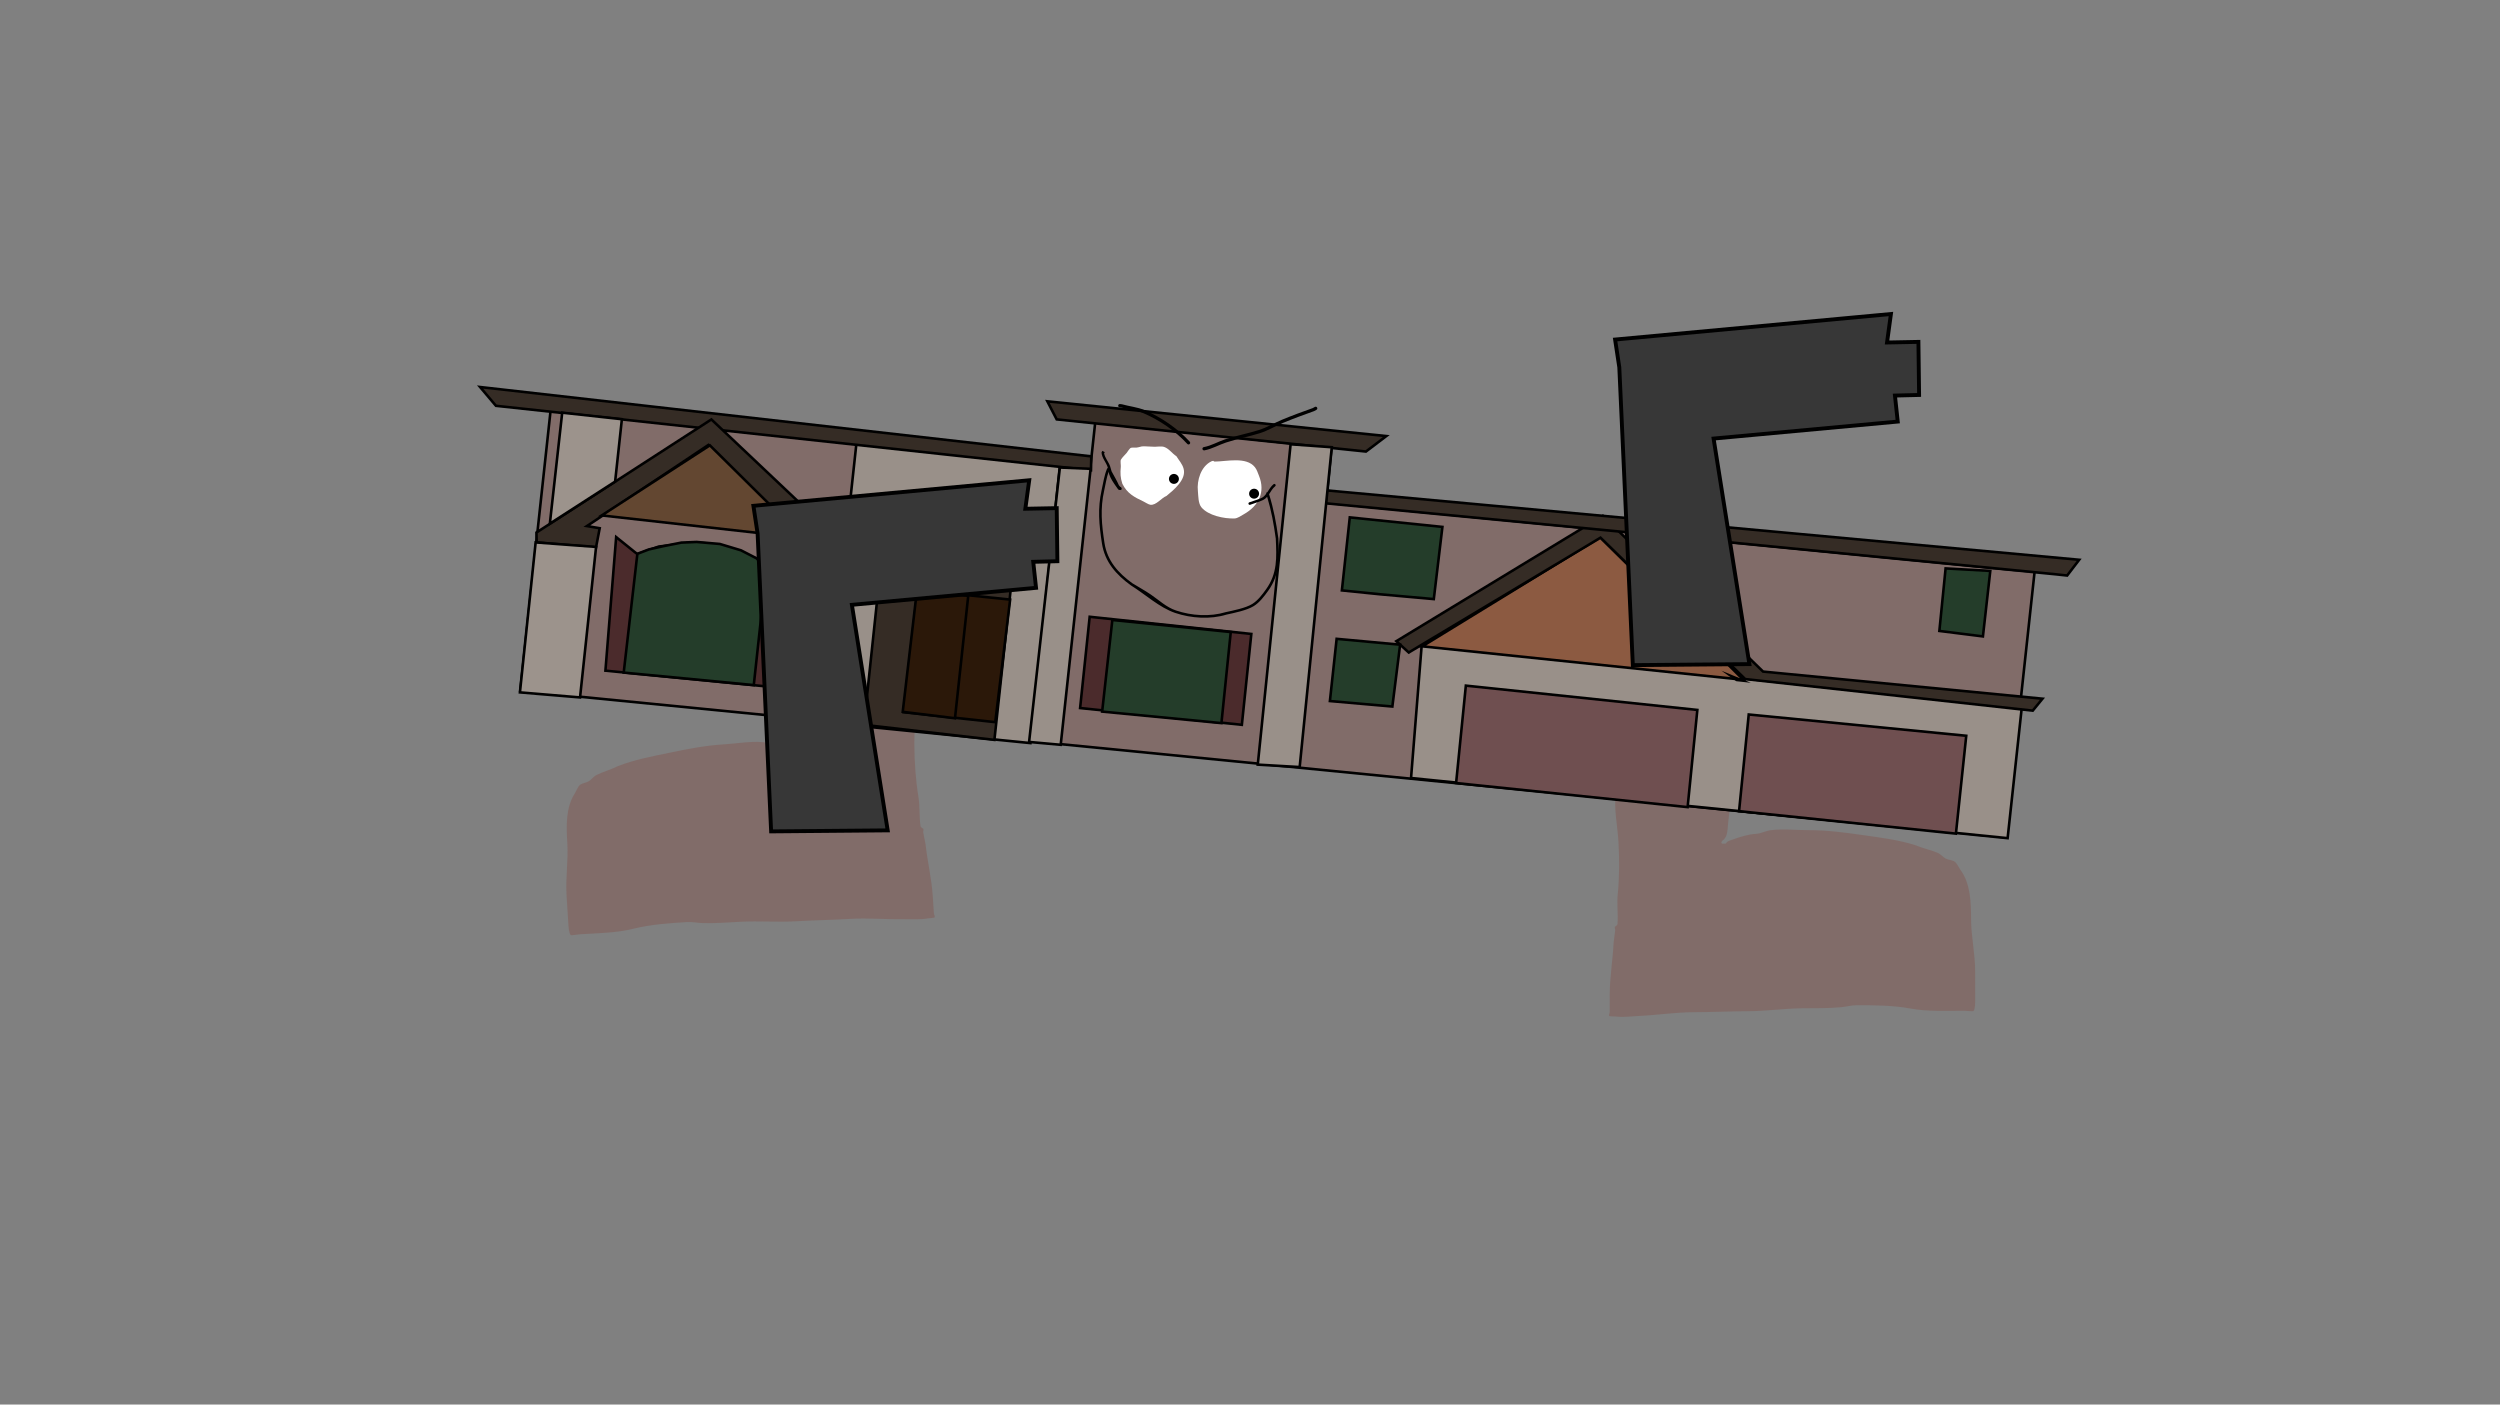 <svg version="1.1" xmlns="http://www.w3.org/2000/svg" xmlns:xlink="http://www.w3.org/1999/xlink" width="959.459" height="539.039" viewBox="0,0,959.459,539.039"><rect x="0" y="0" width="959.459" height="539.039" fill="#808080" stroke="none"/><g transform="translate(159.73,89.52)"><g data-paper-data="{&quot;isPaintingLayer&quot;:true}" fill-rule="nonzero" stroke-linejoin="miter" stroke-miterlimit="10" stroke-dasharray="" stroke-dashoffset="0" style="mix-blend-mode: normal"><path d="M464.948,148.591c-0.445,-0.527 -1.775,-1.854 -2.358,-2.212c-0.417,-0.257 -1.114,0.039 -1.455,-0.305c-0.179,-0.18 -0.383,-0.408 -0.506,-0.538c1.1,0.115 2.189,0.187 3.32,0.185c6.91,-0.011 13.924,0.346 20.754,-0.698c3.66,-0.559 7.233,-0.295 10.916,-0.492c3.337,-0.179 6.585,-0.712 9.938,-0.718c1.41,-0.002 2.637,-0.117 4.018,-0.383c0.509,-0.098 1.052,-0.796 1.467,-0.499c0.415,0.296 -0.395,1.008 -0.497,1.493c-0.25,1.191 -0.642,2.423 -0.767,3.631c-0.252,2.417 0.848,5.861 -0.357,8.02c-0.125,6.717 -1.714,13.229 -2.035,19.903c-0.315,6.558 -1.337,13.134 -1.346,19.609c-0.009,6.687 -0.44,13.255 -1.264,19.899c-0.431,3.475 -0.838,6.931 -1.234,10.41c-0.19,1.667 -0.156,3.963 -0.831,5.515c-0.206,0.474 -0.585,0.956 -0.958,1.44l-0.137,-0.1l-0.605,0.754c-0.066,0.081 -0.106,0.183 -0.106,0.294c0,0.263 0.224,0.476 0.5,0.475l1,-0.002l-0,-0.101l0.174,0.073c0.59,-1.067 1.902,-1.278 3.04,-1.69c2.468,-0.893 5.753,-1.922 8.487,-2.049c1.991,-0.106 3.725,-1.144 5.687,-1.403c4.709,-0.622 9.905,-0.015 14.666,-0.023c7.055,-0.012 13.774,0.896 20.748,1.892c6.838,0.977 13.604,1.802 20.234,3.897c2.732,1.197 5.823,1.776 8.493,2.921c1.116,0.479 1.976,1.605 3.048,2.18c1.013,0.543 2.625,0.565 3.522,1.243c0.831,0.628 1.528,2.219 2.126,3.069c3.911,5.213 4.095,12.553 4.107,18.909c0.012,6.673 1.553,13.203 1.565,19.927c0.007,3.757 0.011,7.517 0.017,11.275c0.002,1 -0.025,3.439 -0.664,4.127c-0.139,0.15 -3.251,-0.125 -3.657,-0.125c-6.652,0.011 -14.077,0.366 -20.581,-0.864c-6.533,-1.225 -13.933,-1.268 -20.579,-1.257c-2.047,0.003 -3.831,0.549 -5.838,0.746c-4.84,0.473 -10.075,0.368 -14.949,0.42c-6.993,0.075 -13.864,1.094 -20.894,1.124c-6.944,0.03 -13.895,0.365 -20.844,0.381c-6.906,0.02 -13.907,1.107 -20.82,1.424c-2.9,0.133 -6.02,0.592 -8.901,0.251c-0.285,-0.034 -2.542,-0.061 -2.665,-0.194c-0.37,-0.398 0.123,-1.06 0.123,-1.593c-0.002,-2.226 0.003,-4.453 0.008,-6.679c0.015,-6.631 1.179,-13.291 1.493,-19.933c0.204,-1.572 0.406,-3.146 0.608,-4.718c0.06,-0.464 -0.419,-1.129 -0.021,-1.401c0.392,-0.268 0.876,-0.613 0.912,-1.071c0.289,-3.723 -0.292,-7.505 0.076,-11.227c0.661,-6.74 0.66,-13.32 0.293,-20.081c-0.364,-6.553 -1.892,-12.864 -0.995,-19.519c0.891,-6.604 1.308,-13.204 1.722,-19.849c0.414,-6.633 1.124,-13.243 2.282,-19.796c0.498,-2.816 1.779,-5.534 2.2,-8.328c0.451,-2.987 -0.387,-5.646 -0.392,-8.541c0,0 0.067,-0.407 -0.433,-0.406c-0.067,0 -0.193,-0.061 -0.243,-0.046c0.3,-2.904 1.16,-6.548 -0.611,-8.646z" data-paper-data="{&quot;noHover&quot;:false,&quot;origItem&quot;:[&quot;Path&quot;,{&quot;applyMatrix&quot;:true,&quot;segments&quot;:[[[468.03134,200.77183],[0.30527,-3.04336],[0.05031,-0.0156]],[[468.20689,200.74722],[-0.06713,0],[0.5,0]],[[468.70689,201.24722],[0,0],[0,3.03472]],[[469.08608,210.19772],[0.45598,-3.13034],[-0.42648,2.92787]],[[466.87422,218.9193],[0.50263,-2.95078],[-1.16952,6.86586]],[[464.56311,239.65292],[0.42559,-6.9513],[-0.42643,6.96497]],[[462.80883,260.44035],[0.90268,-6.92056],[-0.90967,6.97415]],[[463.76772,280.88562],[-0.35206,-6.86907],[0.35432,7.08646]],[[463.4339,301.91889],[0.67356,-7.06328],[-0.37417,3.90028]],[[463.33467,313.68007],[0.29545,-3.90165],[-0.0364,0.48074]],[[462.42077,314.80108],[0.3921,-0.28052],[-0.39806,0.28478]],[[462.43932,316.26928],[0.06048,-0.48569],[-0.20514,1.64751]],[[461.82117,321.21147],[0.20655,-1.64733],[-0.32572,6.96162]],[[460.28729,342.0957],[0.0272,-6.94964],[-0.00913,2.33283]],[[460.26582,349.09418],[0.00222,-2.33285],[-0.00053,0.5578]],[[460.13969,350.76281],[-0.36922,-0.41811],[0.12307,0.13936]],[[462.8037,350.96968],[-0.28515,-0.03591],[2.87984,0.36272]],[[471.7022,350.71975],[-2.90002,0.13451],[6.91361,-0.32066]],[[492.51689,349.25845],[-6.90629,0.00867],[6.9497,-0.00549]],[[513.35113,348.89106],[-6.94441,0.01916],[7.03063,-0.01893]],[[534.23453,347.74818],[-6.9935,0.06622],[4.87343,-0.04615]],[[549.17486,347.33507],[-4.84082,0.48781],[2.00749,-0.20229]],[[555.01119,346.56456],[-2.04692,0],[6.64691,0]],[[575.5787,347.92158],[-6.53074,-1.29493],[6.5023,1.30046]],[[596.15164,348.86694],[-6.65171,0],[0.40588,0]],[[599.80714,349.00455],[-0.13976,0.15721],[0.64049,-0.72044]],[[600.47742,344.68083],[0,1.04801],[0,-3.93809]],[[600.47742,332.86656],[0,3.93809],[0,-7.04769]],[[598.94266,311.98485],[0.00043,6.99458],[-0.0004,-6.66111]],[[594.86514,292.16883],[3.90167,5.47056],[-0.59593,-0.89241]],[[592.74438,288.94959],[0.82995,0.65964],[-0.89558,-0.71179]],[[589.22482,287.64095],[1.0118,0.57121],[-1.07109,-0.60469]],[[586.1808,285.35179],[1.11527,0.50361],[-2.66735,-1.20447]],[[577.78922,282.30441],[2.73005,1.2592],[-6.62657,-2.20678]],[[557.56094,278.18823],[6.83587,1.03575],[-6.97258,-1.05646]],[[536.80167,276.19081],[7.05463,0],[-4.76109,0]],[[522.0666,276.18621],[4.70977,-0.64353],[-1.9622,0.26811]],[[516.37174,277.63991],[1.99125,-0.10792],[-2.7344,0.12834]],[[507.87802,279.76756],[2.46916,-0.9318],[-1.13885,0.42977]],[[504.92409,281.48835],[0.5915,-1.11745],[0,0]],[504.66123,281.45698],[504.66123,281.56303],[[503.66123,281.56303],[0,0],[-0.27614,0]],[[503.16123,281.06303],[0,0.27614],[0,-0.11626]],[[503.26746,280.75486],[-0.06655,0.08492],[0,0]],[503.87355,279.96534],[[504.01042,280.07041],[0,0],[0.3735,-0.50602]],[[504.97011,278.56137],[-0.20703,0.49629],[0.6783,-1.62603]],[[505.80868,272.7723],[-0.19283,1.74739],[0.40234,-3.64588]],[[507.0629,261.84107],[-0.43703,3.64189],[0.83545,-6.96212]],[[508.37943,240.9616],[-0.02069,7.00886],[0.02003,-6.78644]],[[509.77184,220.40407],[-0.32726,6.87253],[0.33309,-6.99482]],[[511.849,199.5447],[-0.13682,7.03998],[1.20865,-2.26119]],[[512.22209,191.13859],[-0.25616,2.5332],[0.12797,-1.26552]],[[512.99693,187.33386],[-0.25205,1.24796],[0.10265,-0.50827]],[[513.51719,185.86785],[0.41469,0.3113],[-0.41496,-0.31151]],[[512.05015,186.38831],[0.5088,-0.10176],[-1.38213,0.27643]],[[508.03345,186.78175],[1.4099,0],[-3.35322,0]],[[498.09923,187.51495],[3.33709,-0.18183],[-3.68398,0.20073]],[[487.18731,188.00965],[3.66102,-0.58011],[-6.83186,1.08254]],[[466.43943,188.7004],[6.91015,0],[-1.13113,0]],[[463.12097,188.49963],[1.0993,0.12191],[0.12274,0.13668]],[[463.56163,188.988],[-0.1785,-0.18934],[0.34065,0.36133]],[[465.01619,189.31],[-0.41676,-0.27003],[0.5817,0.3769]],[[467.43343,191.7101],[-0.44393,-0.55318],[1.76743,2.20238]]],&quot;closed&quot;:true}]}" fill="#816c69" stroke="none" stroke-width="0.5" stroke-linecap="butt"/><path d="M182.177,120.181c-0.051,-0.012 -0.173,0.057 -0.24,0.061c-0.499,0.03 -0.407,0.432 -0.407,0.432c0.179,2.89 -0.488,5.595 0.152,8.548c0.598,2.762 2.05,5.395 2.726,8.175c1.572,6.467 2.702,13.02 3.537,19.614c0.837,6.607 1.673,13.167 2.982,19.702c1.319,6.586 0.196,12.979 0.25,19.542c0.064,6.77 0.482,13.337 1.571,20.022c0.604,3.691 0.265,7.502 0.79,11.199c0.065,0.456 0.57,0.769 0.978,1.012c0.414,0.247 -0.021,0.941 0.068,1.4c0.302,1.556 0.604,3.114 0.907,4.671c0.736,6.61 2.321,13.184 2.759,19.8c0.147,2.221 0.293,4.443 0.433,6.665c0.033,0.531 0.568,1.161 0.224,1.582c-0.115,0.14 -2.365,0.307 -2.648,0.359c-2.853,0.52 -5.997,0.255 -8.899,0.303c-6.92,0.113 -13.976,-0.537 -20.87,-0.127c-6.937,0.415 -13.895,0.513 -20.828,0.915c-7.019,0.407 -13.941,-0.183 -20.925,0.177c-4.867,0.251 -10.086,0.682 -14.946,0.51c-2.016,-0.071 -3.831,-0.505 -5.875,-0.381c-6.635,0.402 -14.017,0.905 -20.459,2.534c-6.414,1.632 -13.847,1.739 -20.486,2.141c-0.405,0.025 -3.493,0.493 -3.642,0.352c-0.682,-0.647 -0.864,-3.08 -0.925,-4.078c-0.232,-3.75 -0.468,-7.503 -0.7,-11.253c-0.416,-6.711 0.706,-13.324 0.294,-19.984c-0.393,-6.343 -0.676,-13.68 2.895,-19.126c0.542,-0.886 1.137,-2.517 1.926,-3.195c0.852,-0.732 2.46,-0.854 3.436,-1.459c1.033,-0.641 1.819,-1.818 2.903,-2.365c2.591,-1.308 5.64,-2.078 8.29,-3.443c6.484,-2.503 13.185,-3.747 19.947,-5.147c6.897,-1.428 13.546,-2.751 20.587,-3.178c4.752,-0.288 9.9,-1.216 14.639,-0.888c1.974,0.137 3.771,1.064 5.765,1.046c2.737,-0.043 6.081,0.779 8.601,1.517c1.162,0.34 2.485,0.469 3.142,1.498l0.169,-0.084l0.006,0.101l0.998,-0.06c0.276,-0.017 0.485,-0.242 0.469,-0.505c-0.007,-0.111 -0.053,-0.21 -0.124,-0.287l-0.652,-0.714l-0.13,0.108c-0.403,-0.459 -0.812,-0.917 -1.048,-1.377c-0.773,-1.507 -0.885,-3.8 -1.181,-5.452c-0.617,-3.448 -1.243,-6.871 -1.894,-10.312c-1.245,-6.579 -2.093,-13.107 -2.528,-19.78c-0.42,-6.461 -1.859,-12.961 -2.591,-19.486c-0.745,-6.641 -2.745,-13.041 -3.297,-19.736c-1.34,-2.08 -0.462,-5.585 -0.867,-7.982c-0.202,-1.197 -0.672,-2.403 -0.997,-3.576c-0.132,-0.478 -0.987,-1.137 -0.591,-1.459c0.396,-0.322 0.982,0.341 1.496,0.407c1.396,0.18 2.628,0.217 4.035,0.132c3.347,-0.203 6.623,0.127 9.965,0.098c3.689,-0.032 7.238,-0.518 10.926,-0.187c6.883,0.617 13.861,-0.175 20.758,-0.594c1.129,-0.068 2.211,-0.209 3.301,-0.391c-0.114,0.138 -0.304,0.377 -0.471,0.569c-0.319,0.365 -1.032,0.113 -1.433,0.395c-0.558,0.394 -1.802,1.801 -2.212,2.354c-1.634,2.204 -0.544,5.787 -0.06,8.667z" data-paper-data="{&quot;noHover&quot;:false,&quot;origItem&quot;:[&quot;Path&quot;,{&quot;applyMatrix&quot;:true,&quot;segments&quot;:[[[936.06267,401.54367],[0.61054,-6.08672],[0.10063,-0.03121]],[[936.41378,401.49443],[-0.13425,0],[1,0]],[[937.41378,402.49443],[0,0],[0,6.06943]],[[938.17215,420.39544],[0.91195,-6.26068],[-0.85297,5.85573]],[[933.74845,437.8386],[1.00526,-5.90156],[-2.33904,13.73171]],[[929.12622,479.30585],[0.85118,-13.9026],[-0.85285,13.92993]],[[925.61766,520.8807],[1.80536,-13.84111],[-1.81934,13.9483]],[[927.53544,561.77124],[-0.70413,-13.73814],[0.70865,14.17291]],[[926.8678,603.83778],[1.34712,-14.12656],[-0.74835,7.80057]],[[926.66935,627.36014],[0.59091,-7.8033],[-0.07281,0.96147]],[[924.84154,629.60215],[0.7842,-0.56103],[-0.79612,0.56956]],[[924.87864,632.53856],[0.12095,-0.97138],[-0.41029,3.29502]],[[923.64234,642.42294],[0.4131,-3.29467],[-0.65145,13.92325]],[[920.57458,684.1914],[0.0544,-13.89927],[-0.01826,4.66566]],[[920.53165,698.18835],[0.00443,-4.6657],[-0.00106,1.11559]],[[920.27939,701.52561],[-0.73844,-0.83621],[0.24613,0.27872]],[[925.6074,701.93937],[-0.5703,-0.07183],[5.75969,0.72543]],[[943.4044,701.4395],[-5.80004,0.26901],[13.82722,-0.64132]],[[985.03378,698.5169],[-13.81258,0.01734],[13.8994,-0.01099]],[[1026.70226,697.78213],[-13.88881,0.03833],[14.06125,-0.03785]],[[1068.46906,695.49637],[-13.987,0.13244],[9.74685,-0.09229]],[[1098.34971,694.67014],[-9.68163,0.97562],[4.01498,-0.40459]],[[1110.02238,693.12912],[-4.09384,0],[13.29383,0]],[[1151.1574,695.84315],[-13.06149,-2.58987],[13.0046,2.60092]],[[1192.30327,697.73388],[-13.30342,0],[0.81177,0]],[[1199.61429,698.0091],[-0.27953,0.31442],[1.28098,-1.44089]],[[1200.95484,689.36166],[0,2.09601],[0,-7.87618]],[[1200.95484,665.73311],[0,7.87618],[0,-14.09537]],[[1197.88531,623.96971],[0.00085,13.98916],[-0.00081,-13.32221]],[[1189.73029,584.33766],[7.80335,10.94112],[-1.19186,-1.78483]],[[1185.48876,577.89918],[1.6599,1.31927],[-1.79115,-1.42359]],[[1178.44964,575.2819],[2.02361,1.14243],[-2.14218,-1.20937]],[[1172.3616,570.70359],[2.23055,1.00723],[-5.3347,-2.40894]],[[1155.57844,564.60883],[5.4601,2.5184],[-13.25314,-4.41356]],[[1115.12189,556.37646],[13.67173,2.07149],[-13.94517,-2.11292]],[[1073.60335,552.38162],[14.10925,0],[-9.52217,0]],[[1044.1332,552.37241],[9.41953,-1.28706],[-3.92441,0.53622]],[[1032.74348,555.27981],[3.9825,-0.21584],[-5.4688,0.25667]],[[1015.75603,559.53511],[4.93832,-1.86359],[-2.2777,0.85954]],[[1009.84819,562.9767],[1.183,-2.23491],[0,0]],[1009.32246,562.91396],[1009.32246,563.12605],[[1007.32246,563.12605],[0,0],[-0.55228,0]],[[1006.32246,562.12605],[0,0.55228],[0,-0.23252]],[[1006.53492,561.50971],[-0.13311,0.16984],[0,0]],[1007.7471,559.93068],[[1008.02083,560.14081],[0,0],[0.747,-1.01203]],[[1009.94023,557.12275],[-0.41406,0.99258],[1.35661,-3.25207]],[[1011.61736,545.54459],[-0.38566,3.49478],[0.80468,-7.29176]],[[1014.12579,523.68213],[-0.87405,7.28378],[1.67091,-13.92424]],[[1016.75886,481.92319],[-0.04137,14.01772],[0.04007,-13.57289]],[[1019.54368,440.80815],[-0.65453,13.74505],[0.66617,-13.98964]],[[1023.69799,399.08941],[-0.27364,14.07995],[2.41729,-4.52238]],[[1024.44418,382.27717],[-0.51232,5.0664],[0.25594,-2.53105]],[[1025.99386,374.66773],[-0.5041,2.49593],[0.20531,-1.01654]],[[1027.03438,371.73569],[0.82938,0.6226],[-0.82993,-0.62301]],[[1024.10031,372.77663],[1.0176,-0.20352],[-2.76426,0.55285]],[[1016.06689,373.56351],[2.81979,0],[-6.70643,0]],[[996.19847,375.0299],[6.67418,-0.36366],[-7.36795,0.40146]],[[974.37461,376.0193],[7.32205,-1.16021],[-13.66372,2.16508]],[[932.87887,377.4008],[13.8203,0],[-2.26225,0]],[[926.24195,376.99926],[2.1986,0.24383],[0.24549,0.27336]],[[927.12326,377.976],[-0.357,-0.37867],[0.6813,0.72266]],[[930.03238,378.61999],[-0.83352,-0.54006],[1.16339,0.75379]],[[934.86686,383.4202],[-0.88786,-1.10635],[3.53486,4.40477]]],&quot;closed&quot;:true}],&quot;index&quot;:null}" fill="#816c69" stroke="none" stroke-width="0.5" stroke-linecap="butt"/><g><g><g stroke="#000000" stroke-width="1" stroke-linecap="round"><path d="M39.925,175.618l11.646,-107.517l207.084,22.431l1.937,-17.884l90.714,9.631l-2.098,21.12l263.139,25.746l8.771,0.735l-11.047,101.981z" fill="#816c69"/><path d="M157.343,187.82l11.623,-107.304l78.103,8.46l-11.331,106.689z" fill="#999089"/><path d="M616.112,182.759l-5.35,49.394l-228.959,-23.078l4.125,-51.422l229.257,24.488z" fill="#999089"/><path d="M386.104,158.533l68.294,-41.887l54.94,54.718z" fill="#8c5a41"/><path d="M504.789,170.011l3.977,1.637l-1.964,-0.213z" fill="none"/><path d="M516.903,168.221l107.241,10.41l-3.748,4.591l-110.352,-12.126l-55.531,-54.265l-73.588,44.07l-4.767,-4.35l79.263,-48.108z" fill="#352c25"/><path d="M349.06,103.643l0.512,-4.942l288.656,26.615l-4.629,6.047l-4.106,-0.445l-167.548,-16.426z" fill="#352c25"/><path d="M242.225,64.499l130.084,13.342l-7.813,5.934l-118.687,-12.339z" fill="#352c25"/><path d="M258.971,90.955l-228.372,-24.737l-6.083,-7.207l234.566,26.614z" fill="#352c25"/><path d="M604.111,129.585l-2.826,25.144l-16.721,-2.103l2.395,-23.997z" fill="#243d2a"/><path d="M507.692,221.793l3.713,-37.103l83.479,8.166l-3.967,37.563z" fill="#6f4f50"/><path d="M399.098,211.004l3.744,-37.392l88.841,9.331l-3.734,37.296z" fill="#6f4f50"/><path d="M254.797,182.222l3.673,-35.037l62.035,6.598l-3.631,34.871z" fill="#4b2b2c"/><path d="M263.258,183.577l3.91,-35.158l45.445,4.63l-3.582,34.95z" fill="#243d2a"/><path d="M171.836,188.652l8.747,-82.636l4.684,-2.001l9.1,-1.06l7.552,0.039l12.392,1.537l11.426,3.624l5.189,2.997l-9.022,83.288z" fill="#352c25"/><path d="M222.233,187.633l-35.221,-3.815l5.385,-46.883l35.545,3.655z" fill="#2b1809"/><path d="M211.861,139.165l-5.087,46.964l-20.052,-2.464l5.486,-46.872z" fill="#2b1809"/><path d="M228.482,136.533l-37.24,-4.034l2.625,-23.29l3.772,-1.832l5.78,-1.517l4.364,-0.696l8.69,0.844l6.034,0.848l5.958,2.496l3.285,1.72z" fill="#090909"/><path d="M138.014,174.273l-65.394,-6.402l4.123,-51.257l2.255,1.803l4.883,3.938l1.037,0.794l4.781,-1.723l3.396,-1.191l7.343,-0.861l5.081,-0.716l5.582,0.312l4.924,0.728l8.744,2.701l7.719,4.148l2.586,2.521l2.29,-2.285l2.53,-1.674l3.727,-0.473l-5.055,48.55z" fill="#4b2b2c"/><path d="M134.42,128.512l-4.863,44.894l-49.92,-4.798l5.244,-45.583l4.367,-1.67l5.547,-1.25l6.991,-1.386l5.846,-0.243l8.902,0.769l8.109,2.437l5.996,3.085z" fill="#243d2a"/><path d="M161.262,116.831l-1.005,4.567l-8.871,-1.058l-39.236,-39.101l-46.64,31.138l4.914,0.825l-1.409,7.348l-22.77,-1.882l-0.098,-3.81l67.139,-43.408z" fill="#352c25"/><path d="M112.696,81.396l35.967,35.581l-77.475,-8.684z" fill="#634731"/><path d="M322.98,203.928l12.602,-122.938l15.806,1.128l-12.326,122.749z" fill="#999089"/><path d="M247.036,89.908l11.79,0.498l-11.473,105.915l-12.134,-1.095z" fill="#999089"/><path d="M163.726,129.202l-13.189,-1.721l0.094,-3.692l14.017,1.616z" fill="#352c25"/><path d="M163.829,129.189l-6.403,58.17l-12.323,-1.237l5.343,-58.748z" fill="#9c938c"/><path d="M45.841,118.649l23.194,1.733l-6.154,57.759l-23.07,-1.939z" fill="#9c938c"/><path d="M51.292,111.446l4.741,-42.593l22.906,2.506l-2.594,23.951z" fill="#9c938c"/><path d="M393.844,112.702l-3.307,27.698l-20.529,-1.834l-14.745,-1.5l3.035,-28.019z" fill="#243d2a"/><path d="M353.251,155.65l24.364,2.249l-2.98,23.739l-23.97,-2.109z" fill="#243d2a"/></g><path d="M306.493,87.626c4.443,-0.017 12.085,-2.011 15.39,2.159c0.755,0.952 1.102,2.15 1.553,3.258c2.557,6.28 -0.085,11.594 -5.856,14.822c-1.004,0.562 -2.359,1.557 -3.522,1.592c-4.044,0.146 -10.117,-1.144 -12.704,-4.273c-1.254,-1.517 -1.179,-4.345 -1.353,-6.191c-0.464,-4.139 1.17,-9.547 5.209,-11.472c0.209,-0.1 0.461,-0.154 0.732,-0.179c0.176,0.285 0.55,0.284 0.55,0.284z" data-paper-data="{&quot;noHover&quot;:false,&quot;origItem&quot;:[&quot;Path&quot;,{&quot;applyMatrix&quot;:true,&quot;segments&quot;:[[[280.57114,132.11231],[0.24194,0.31213],[-0.31493,0.06475]],[[279.73784,132.41383],[0.23281,-0.14357],[-4.48957,2.76866]],[[275.107,146.4721],[-1.06967,-4.79248],[0.4376,2.14144]],[[277.4676,153.53313],[-1.66272,-1.61891],[3.42848,3.33815]],[[292.84617,156.91157],[-4.72073,0.68487],[1.35845,-0.18869]],[[296.75617,154.60614],[-1.10575,0.78581],[6.35384,-4.51544]],[[301.72346,136.55739],[3.7938,7.03563],[-0.66888,-1.2418]],[[299.49869,132.94711],[1.00516,1.02],[-4.40232,-4.46732]],[[281.25032,132.37586],[5.20505,-0.58374],[0,0]]],&quot;closed&quot;:true}]}" fill="#ffffff" stroke="none" stroke-width="0.5" stroke-linecap="butt"/><path d="M283.417,81.945c1.046,-0.007 2.608,-0.288 3.631,0.063c1.921,0.659 3.076,2.538 4.703,3.561c0.997,1.65 2.268,2.891 2.786,4.855c1.089,4.132 -3.866,8.149 -6.6,10.401c-1.883,0.7 -3.934,3.641 -6.143,3.381c-0.766,-0.09 -1.908,-0.899 -2.623,-1.234c-3.593,-1.687 -6.336,-3.139 -8.156,-6.83c-0.778,-2.352 -0.833,-4.026 -0.597,-6.518c0.058,-0.616 -0.244,-2.224 0.034,-2.713c0.508,-0.894 1.517,-1.78 2.179,-2.572c0.345,-0.412 1.181,-1.863 1.714,-2.001c0.88,-0.227 1.744,0.124 2.798,-0.196c0.475,-0.109 0.941,-0.236 1.404,-0.346c1.609,-0.083 3.295,0.159 4.87,0.148z" data-paper-data="{&quot;noHover&quot;:false,&quot;origItem&quot;:[&quot;Path&quot;,{&quot;applyMatrix&quot;:true,&quot;segments&quot;:[[[247.74944,129.096],[1.87542,-0.30119],[-0.52807,0.18739]],[[246.15338,129.67651],[0.54253,-0.18834],[-1.19358,0.50883]],[[242.90759,130.2554],[1.00212,-0.37815],[-0.60753,0.22925]],[[241.15936,132.81009],[0.35167,-0.52718],[-0.67487,1.01169]],[[238.93851,136.08955],[0.48199,-1.11177],[-0.26369,0.60823]],[[239.24623,139.26365],[-0.00986,-0.72923],[0.03991,2.95034]],[[240.76989,146.79951],[-1.21096,-2.65802],[2.60196,4.09492]],[[251.15837,153.73863],[-4.42548,-1.52091],[0.88053,0.30261]],[[254.37606,154.85173],[-0.9092,-0.00863],[2.62129,0.02488]],[[261.1161,150.12213],[-2.11778,1.05889],[2.91842,-2.98609]],[[267.51703,137.14639],[1.80126,4.70443],[-0.85642,-2.23675]],[[263.64689,131.82913],[1.37785,1.8069],[-2.03746,-0.99231]],[[257.70334,128.26637],[2.33477,0.52887],[-1.2438,-0.28174]],[[253.45458,128.65572],[1.22482,-0.14142],[-1.8445,0.21297]]],&quot;closed&quot;:true}]}" fill="#ffffff" stroke="none" stroke-width="0.5" stroke-linecap="butt"/><path d="M288.904,94.071c0.114,-1.048 1.055,-1.806 2.103,-1.692c1.048,0.114 1.806,1.055 1.692,2.103c-0.114,1.048 -1.055,1.806 -2.103,1.692c-1.048,-0.114 -1.806,-1.055 -1.692,-2.103z" fill="#000000" stroke="none" stroke-width="0.5" stroke-linecap="butt"/><path d="M319.67,99.744c0.114,-1.048 1.055,-1.806 2.103,-1.692c1.048,0.114 1.806,1.055 1.692,2.103c-0.114,1.048 -1.055,1.806 -2.103,1.692c-1.048,-0.114 -1.806,-1.055 -1.692,-2.103z" fill="#000000" stroke="none" stroke-width="0.5" stroke-linecap="butt"/><path d="M269.418,66.111c0.069,-0.633 0.701,-0.564 0.701,-0.564l0.703,0.078c2.808,0.798 5.994,1.108 8.667,2.221c6.397,2.714 12.669,7.028 17.379,12.132c0,0 0.431,0.468 -0.037,0.899c-0.468,0.431 -0.899,-0.037 -0.899,-0.037c-4.572,-4.979 -10.711,-9.18 -16.94,-11.822c-2.556,-1.109 -5.712,-1.361 -8.415,-2.144l-0.595,-0.062c0,0 -0.633,-0.069 -0.564,-0.701z" fill="#000000" stroke="none" stroke-width="0.5" stroke-linecap="butt"/><path d="M345.748,66.902c0.307,0.557 -0.251,0.864 -0.251,0.864l-0.894,0.49c-3.982,1.428 -8.007,2.892 -11.913,4.518c-2.987,1.244 -5.84,2.992 -8.928,3.963c-4.27,1.336 -8.717,2.185 -12.953,3.574c-2.814,0.923 -5.365,2.461 -8.305,3.012c0,0 -0.626,0.116 -0.742,-0.509c-0.116,-0.626 0.509,-0.742 0.509,-0.742c2.878,-0.529 5.386,-2.066 8.141,-2.97c4.242,-1.392 8.694,-2.242 12.97,-3.58c3.049,-0.948 5.872,-2.696 8.819,-3.923c3.893,-1.621 7.906,-3.093 11.88,-4.504l0.803,-0.444c0,0 0.557,-0.307 0.864,0.251z" fill="#000000" stroke="none" stroke-width="0.5" stroke-linecap="butt"/><path d="M319.434,103.91c-0.174,-0.469 0.295,-0.643 0.295,-0.643l0.207,-0.077c1.284,-0.512 4.286,-1.27 5.226,-2.061c0.406,-0.341 0.748,-0.731 1.059,-1.145c-0.024,-0.113 -0.065,-0.466 0.332,-0.593c0.036,-0.012 0.071,-0.02 0.103,-0.024c0.719,-1.072 1.346,-2.218 2.382,-3.056c0,0 0.39,-0.313 0.703,0.076c0.313,0.39 -0.076,0.703 -0.076,0.703c-1.029,0.822 -1.633,1.986 -2.345,3.061c1.766,5.624 2.761,11.064 3.562,16.921c0.356,7.484 0.635,13.855 -3.913,20.162c-1.533,2.126 -3.288,4.481 -5.572,5.883c-2.633,1.617 -7.399,2.586 -10.435,3.245c-6.206,1.901 -13.506,1.429 -19.679,-0.646c-6.004,-2.03 -11.585,-7.217 -16.989,-10.573c-5.627,-4.074 -10.022,-8.983 -11.119,-16.103c-1.107,-7.185 -1.71,-13.39 -0.105,-20.537c0.597,-2.65 0.982,-5.494 2.008,-8.003l0.035,-0.033l-0.012,-0.007l0.334,-0.52c-0.024,-0.073 -0.048,-0.146 -0.072,-0.219c-0.639,-1.907 -2.214,-3.496 -2.349,-5.588c0.104,-0.21 0.208,-0.42 0.311,-0.63l0.865,0.468l0.018,0.002c-0.001,0.002 -0.002,0.004 -0.004,0.006l0.037,0.02c0,0 -0.029,0.266 -0.239,0.388c0.29,1.842 1.771,3.384 2.338,5.123c0.203,0.621 0.373,1.257 0.551,1.895c0.955,1.752 2.034,3.562 2.792,5.309c0.22,0.225 0.427,0.452 0.606,0.724l0.152,-0.09l0.263,0.443c0.055,0.091 0.082,0.2 0.07,0.313c-0.03,0.275 -0.276,0.473 -0.551,0.443l-0.517,-0.056l0.01,-0.094l-0.227,0.018c-0.319,-0.46 -0.75,-1.045 -1.208,-1.699c-0.155,-0.21 -0.302,-0.428 -0.435,-0.634c-0.991,-1.476 -1.97,-3.185 -2.084,-4.587c-0.831,2.296 -1.183,4.854 -1.717,7.23c-1.58,7.021 -0.97,13.106 0.118,20.166c1.054,6.839 5.291,11.512 10.688,15.425c2.348,1.456 4.791,2.77 7.073,4.328c3.179,2.171 5.954,4.88 9.677,6.127c5.996,2.021 13.081,2.469 19.108,0.626c2.92,-0.635 7.637,-1.559 10.162,-3.128c2.168,-1.347 3.825,-3.59 5.286,-5.617c4.4,-6.101 4.066,-12.241 3.728,-19.485c-0.764,-5.545 -1.693,-10.706 -3.306,-16.017c-0.234,0.272 -0.491,0.526 -0.781,0.753c-1.149,0.898 -4.037,1.638 -5.495,2.22l-0.229,0.085c0,0 -0.469,0.174 -0.643,-0.295z" fill="#000000" stroke="none" stroke-width="0.5" stroke-linecap="butt"/></g><path d="M460.117,40.792l105.859,-9.801l-1.493,10.935l12.046,-0.236l0.259,20.371l-9.272,0.229l1.077,9.98l-70.674,6.523l13.741,86.559l-44.736,0.394l-5.188,-114.298z" fill="#373737" stroke="#000000" stroke-width="1.5" stroke-linecap="round"/><path d="M129.411,104.599l105.859,-9.801l-1.493,10.935l12.046,-0.236l0.259,20.371l-9.272,0.229l1.077,9.98l-70.674,6.523l13.741,86.559l-44.736,0.394l-5.188,-114.298z" fill="#373737" stroke="#000000" stroke-width="1.5" stroke-linecap="round"/></g><path d="M-159.73,449.52v-539.039h959.459v539.039z" fill="none" stroke="#f00000" stroke-width="0" stroke-linecap="butt"/></g></g></svg><!--rotationCenter:479.72973:269.51952-->